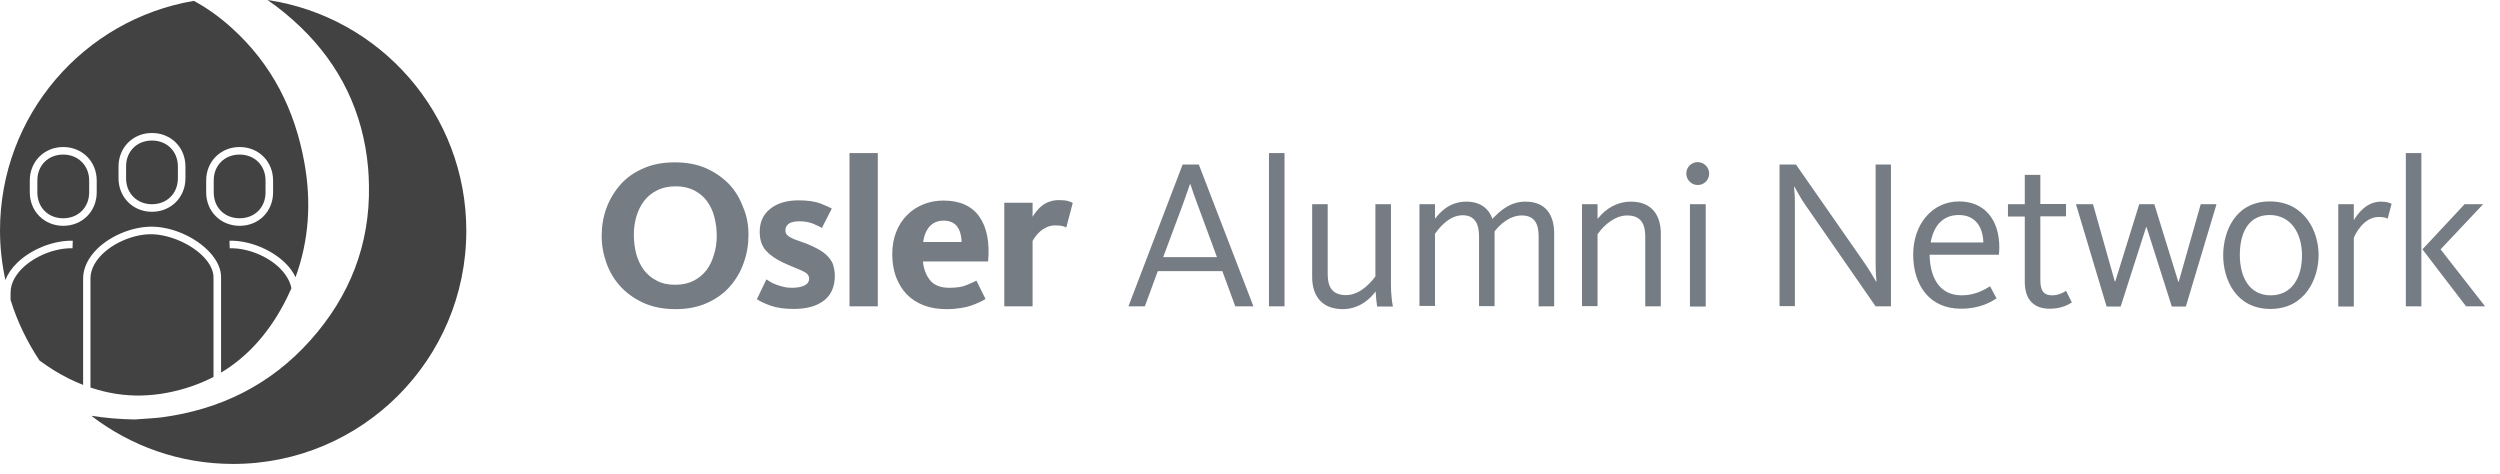 
<svg width="153px" height="29px" viewBox="0 0 153 29" version="1.1" xmlns="http://www.w3.org/2000/svg" xmlns:xlink="http://www.w3.org/1999/xlink">
  <title>
    Osler Alumni Logo
  </title>    
    <g id="Page-1" stroke="none" stroke-width="1" fill="none" fill-rule="evenodd">
        <g id="ALUMNI-EN-Mobile-Logo" fill-rule="nonzero">
            <path d="M45.807,14.375 C45.807,14.969 45.714,15.538 45.516,16.079 C45.331,16.621 45.04,17.11 44.671,17.533 C44.301,17.955 43.838,18.286 43.283,18.537 C42.728,18.788 42.094,18.92 41.354,18.92 C40.628,18.92 39.98,18.801 39.412,18.55 C38.857,18.299 38.382,17.969 37.998,17.559 C37.615,17.149 37.325,16.674 37.126,16.132 C36.928,15.59 36.822,15.022 36.822,14.441 C36.822,13.846 36.915,13.278 37.113,12.737 C37.311,12.195 37.602,11.719 37.972,11.296 C38.342,10.874 38.818,10.543 39.372,10.306 C39.927,10.055 40.575,9.936 41.301,9.936 C42.028,9.936 42.675,10.055 43.23,10.306 C43.785,10.557 44.248,10.887 44.631,11.283 C45.014,11.693 45.291,12.168 45.49,12.71 C45.714,13.225 45.807,13.794 45.807,14.375 Z M43.865,14.428 C43.865,14.031 43.812,13.648 43.719,13.278 C43.627,12.908 43.468,12.591 43.27,12.314 C43.072,12.036 42.808,11.825 42.491,11.653 C42.173,11.495 41.803,11.402 41.367,11.402 C40.931,11.402 40.548,11.481 40.231,11.64 C39.914,11.799 39.637,12.01 39.425,12.287 C39.214,12.565 39.055,12.882 38.95,13.239 C38.844,13.595 38.791,13.979 38.791,14.375 C38.791,14.784 38.844,15.168 38.936,15.538 C39.042,15.908 39.187,16.225 39.399,16.515 C39.61,16.793 39.874,17.017 40.192,17.176 C40.509,17.348 40.879,17.427 41.315,17.427 C41.751,17.427 42.121,17.348 42.438,17.189 C42.755,17.031 43.019,16.806 43.23,16.542 C43.442,16.264 43.587,15.947 43.693,15.59 C43.812,15.22 43.865,14.837 43.865,14.428 Z M51.092,16.872 C51.092,17.546 50.867,18.048 50.431,18.391 C49.982,18.735 49.374,18.907 48.581,18.907 C48.013,18.907 47.538,18.841 47.168,18.709 C46.798,18.576 46.52,18.444 46.322,18.312 L46.903,17.097 C46.969,17.136 47.049,17.189 47.154,17.255 C47.26,17.321 47.379,17.374 47.524,17.427 C47.67,17.48 47.815,17.519 47.974,17.559 C48.132,17.599 48.304,17.612 48.476,17.612 C48.806,17.612 49.057,17.559 49.242,17.467 C49.427,17.374 49.519,17.229 49.519,17.044 C49.519,16.938 49.48,16.846 49.4,16.766 C49.321,16.687 49.202,16.621 49.057,16.555 C48.912,16.489 48.74,16.423 48.555,16.344 C48.357,16.264 48.145,16.172 47.921,16.066 C47.472,15.855 47.128,15.617 46.877,15.339 C46.626,15.062 46.494,14.679 46.494,14.19 C46.494,13.595 46.705,13.12 47.141,12.776 C47.577,12.433 48.145,12.261 48.872,12.261 C49.414,12.261 49.863,12.327 50.193,12.446 C50.524,12.578 50.761,12.684 50.907,12.763 L50.299,13.952 C50.18,13.873 49.995,13.794 49.757,13.688 C49.519,13.595 49.242,13.543 48.938,13.543 C48.634,13.543 48.41,13.595 48.277,13.688 C48.132,13.794 48.066,13.926 48.066,14.097 C48.066,14.203 48.092,14.296 48.159,14.362 C48.225,14.441 48.317,14.507 48.436,14.56 C48.555,14.626 48.687,14.679 48.859,14.732 C49.017,14.784 49.189,14.851 49.374,14.917 C49.625,15.022 49.863,15.128 50.074,15.247 C50.286,15.366 50.471,15.498 50.616,15.643 C50.761,15.789 50.893,15.96 50.973,16.159 C51.039,16.383 51.092,16.608 51.092,16.872 Z M51.99,18.748 L51.99,9.367 L53.721,9.367 L53.721,18.748 L51.99,18.748 Z M56.482,15.974 C56.522,16.462 56.68,16.859 56.931,17.163 C57.182,17.467 57.579,17.612 58.107,17.612 C58.543,17.612 58.887,17.559 59.138,17.453 C59.389,17.348 59.6,17.255 59.759,17.176 L60.314,18.299 C60.208,18.365 60.089,18.431 59.944,18.497 C59.799,18.563 59.64,18.629 59.455,18.695 C59.27,18.761 59.045,18.814 58.794,18.854 C58.543,18.893 58.253,18.92 57.936,18.92 C57.407,18.92 56.931,18.841 56.522,18.682 C56.112,18.524 55.769,18.299 55.478,17.995 C55.201,17.704 54.989,17.348 54.831,16.938 C54.685,16.528 54.606,16.066 54.606,15.564 C54.606,15.062 54.685,14.6 54.844,14.203 C55.002,13.794 55.227,13.45 55.505,13.173 C55.782,12.882 56.112,12.671 56.495,12.512 C56.879,12.353 57.288,12.274 57.737,12.274 C58.742,12.274 59.468,12.604 59.931,13.252 C60.393,13.899 60.578,14.824 60.472,16 L56.482,16 L56.482,15.974 Z M58.847,14.798 C58.847,14.613 58.821,14.441 58.781,14.296 C58.742,14.137 58.675,14.005 58.596,13.886 C58.517,13.767 58.398,13.675 58.266,13.609 C58.121,13.543 57.962,13.503 57.764,13.503 C57.394,13.503 57.116,13.622 56.905,13.846 C56.694,14.071 56.562,14.388 56.495,14.811 L58.847,14.811 L58.847,14.798 Z M65.255,13.926 C65.202,13.886 65.123,13.86 65.017,13.833 C64.912,13.807 64.766,13.794 64.581,13.794 C64.396,13.794 64.225,13.833 64.066,13.899 C63.908,13.979 63.775,14.058 63.656,14.164 C63.538,14.269 63.445,14.375 63.366,14.481 C63.287,14.586 63.234,14.679 63.194,14.745 L63.194,18.748 L61.463,18.748 L61.463,12.406 L63.194,12.406 L63.194,13.265 C63.26,13.146 63.353,13.04 63.445,12.908 C63.551,12.789 63.656,12.671 63.789,12.578 C63.921,12.472 64.066,12.393 64.238,12.34 C64.41,12.274 64.595,12.248 64.793,12.248 C65.031,12.248 65.216,12.261 65.348,12.301 C65.48,12.34 65.585,12.38 65.652,12.419 L65.255,13.926 Z M72.377,10.068 L73.367,10.068 L76.71,18.748 L75.6,18.748 L74.808,16.595 L70.857,16.595 L70.064,18.748 L69.06,18.748 L72.377,10.068 Z M74.477,15.736 L73.381,12.763 C73.103,12.036 72.984,11.666 72.852,11.27 L72.826,11.27 C72.68,11.706 72.535,12.102 72.297,12.763 L71.187,15.736 L74.477,15.736 Z M77.661,9.367 L78.613,9.367 L78.613,18.748 L77.661,18.748 L77.661,9.367 Z M80.304,16.951 L80.304,12.499 L81.255,12.499 L81.255,16.78 C81.255,17.559 81.533,18.061 82.378,18.061 C83.329,18.061 84.043,17.097 84.175,16.912 L84.175,12.499 L85.126,12.499 L85.126,17.44 C85.126,17.969 85.192,18.51 85.245,18.761 L84.281,18.761 C84.254,18.603 84.201,18.154 84.188,17.836 C83.898,18.233 83.237,18.92 82.154,18.92 C80.832,18.907 80.304,18.035 80.304,16.951 Z M86.87,12.499 L87.822,12.499 L87.822,13.384 C88.099,13.04 88.667,12.34 89.737,12.34 C90.649,12.34 91.138,12.816 91.336,13.397 C91.825,12.869 92.446,12.34 93.358,12.34 C94.626,12.34 95.115,13.186 95.115,14.296 L95.115,18.748 L94.164,18.748 L94.164,14.467 C94.164,13.714 93.926,13.186 93.133,13.186 C92.367,13.186 91.759,13.78 91.468,14.164 L91.468,18.735 L90.517,18.735 L90.517,14.454 C90.517,13.675 90.239,13.173 89.513,13.173 C88.601,13.173 87.954,14.124 87.822,14.309 L87.822,18.722 L86.87,18.722 L86.87,12.499 L86.87,12.499 Z M96.819,12.499 L97.77,12.499 L97.77,13.397 C98.325,12.697 99.039,12.34 99.805,12.34 C101.126,12.34 101.642,13.212 101.642,14.296 L101.642,18.748 L100.69,18.748 L100.69,14.467 C100.69,13.688 100.413,13.186 99.581,13.186 C98.88,13.186 98.206,13.714 97.77,14.335 L97.77,18.735 L96.819,18.735 L96.819,12.499 L96.819,12.499 Z M103.201,10.623 C103.201,10.226 103.518,9.922 103.901,9.922 C104.284,9.922 104.601,10.239 104.601,10.623 C104.601,11.019 104.284,11.323 103.901,11.323 C103.518,11.323 103.201,11.006 103.201,10.623 Z M103.425,12.499 L104.39,12.499 L104.39,18.761 L103.425,18.761 L103.425,12.499 Z M108.908,10.068 L109.912,10.068 L114.008,15.947 C114.418,16.528 114.656,16.964 114.814,17.229 L114.841,17.229 C114.827,17.057 114.788,16.7 114.788,16.053 L114.788,10.068 L115.726,10.068 L115.726,18.748 L114.788,18.748 L110.494,12.552 C110.23,12.182 109.979,11.706 109.82,11.429 L109.794,11.429 C109.807,11.6 109.846,11.957 109.846,12.38 L109.846,18.735 L108.908,18.735 L108.908,10.068 Z M117.087,15.577 C117.087,13.741 118.236,12.327 119.901,12.327 C121.447,12.327 122.358,13.437 122.358,15.141 C122.358,15.287 122.345,15.432 122.332,15.59 L118.091,15.59 C118.117,16.925 118.646,18.074 120.059,18.074 C120.931,18.074 121.526,17.678 121.79,17.519 L122.187,18.259 C121.87,18.471 121.169,18.893 120.033,18.893 C118.078,18.907 117.087,17.44 117.087,15.577 Z M121.381,14.837 C121.354,13.952 120.945,13.159 119.874,13.159 C118.87,13.159 118.329,13.86 118.157,14.837 L121.381,14.837 Z M123.917,17.255 L123.917,13.252 L122.887,13.252 L122.887,12.499 L123.917,12.499 L123.917,10.702 L124.869,10.702 L124.869,12.486 L126.441,12.486 L126.441,13.239 L124.869,13.239 L124.869,17.149 C124.869,17.77 125.054,18.074 125.595,18.074 C125.992,18.074 126.335,17.876 126.441,17.797 L126.798,18.51 C126.613,18.629 126.164,18.893 125.476,18.893 C124.433,18.907 123.917,18.299 123.917,17.255 Z M127.049,12.499 L128.092,12.499 L129.427,17.229 L129.453,17.229 L130.92,12.499 L131.845,12.499 L133.311,17.242 L133.338,17.242 L134.685,12.499 L135.65,12.499 L133.774,18.761 L132.915,18.761 L131.369,13.899 L131.343,13.899 L129.784,18.761 L128.925,18.761 L127.049,12.499 Z M136.059,15.63 C136.059,14.164 136.799,12.327 138.913,12.327 C141.027,12.327 141.899,14.137 141.899,15.604 C141.899,17.07 141.067,18.907 138.953,18.907 C136.839,18.907 136.059,17.097 136.059,15.63 Z M140.882,15.63 C140.882,14.282 140.208,13.159 138.9,13.159 C137.592,13.159 137.077,14.269 137.077,15.604 C137.077,16.951 137.658,18.074 138.966,18.074 C140.274,18.074 140.882,16.978 140.882,15.63 Z M143.102,12.499 L144.053,12.499 L144.053,13.476 C144.304,13.054 144.846,12.34 145.718,12.34 C146.101,12.34 146.286,12.433 146.365,12.472 L146.127,13.384 C146.061,13.344 145.903,13.278 145.585,13.278 C144.647,13.278 144.119,14.362 144.053,14.56 L144.053,18.761 L143.102,18.761 L143.102,12.499 L143.102,12.499 Z M147.237,9.367 L148.188,9.367 L148.188,18.748 L147.237,18.748 L147.237,9.367 Z M148.254,15.26 L150.831,12.499 L151.967,12.499 L149.364,15.26 L152.086,18.748 L150.923,18.748 L148.254,15.26 Z" id="Shape" fill="#767C83"></path>
            <g id="Group" fill="#424242">
                <path d="M3.871,9.46 C2.946,9.46 2.286,10.121 2.286,11.045 L2.286,11.772 C2.286,12.697 2.946,13.358 3.871,13.358 C4.783,13.358 5.457,12.697 5.457,11.772 L5.457,11.045 C5.457,10.134 4.783,9.46 3.871,9.46 Z" id="Path"></path>
                <path d="M13.067,17.044 L13.067,17.044 C13.093,16.515 12.763,16.04 12.486,15.749 C11.746,14.956 10.438,14.375 9.328,14.335 C8.271,14.309 7.042,14.798 6.263,15.551 C5.932,15.881 5.536,16.396 5.536,17.044 L5.536,17.044 L5.536,23.716 C6.553,24.059 7.597,24.231 8.667,24.205 C9.182,24.192 9.711,24.139 10.253,24.033 C11.283,23.835 12.221,23.505 13.067,23.069 C13.067,23.069 13.067,17.044 13.067,17.044 Z" id="Path"></path>
                <path d="M9.301,8.601 C8.377,8.601 7.716,9.262 7.716,10.187 L7.716,10.913 C7.716,11.825 8.377,12.499 9.301,12.499 C10.213,12.499 10.887,11.838 10.887,10.913 L10.887,10.187 C10.887,9.275 10.226,8.601 9.301,8.601 Z" id="Path"></path>
                <path d="M16.251,11.772 L16.251,11.045 C16.251,10.134 15.59,9.46 14.666,9.46 C13.741,9.46 13.08,10.121 13.08,11.045 L13.08,11.772 C13.08,12.697 13.741,13.358 14.666,13.358 C15.59,13.358 16.251,12.697 16.251,11.772 Z" id="Path"></path>
                <path d="M17.123,16.41 C16.357,15.656 15.128,15.168 14.058,15.194 L14.045,14.732 C15.22,14.705 16.581,15.247 17.44,16.079 C17.731,16.357 17.942,16.661 18.088,16.964 C18.907,14.718 19.065,12.367 18.629,9.962 C18.048,6.712 16.634,3.924 14.19,1.718 C13.45,1.044 12.671,0.489 11.865,0.053 C5.126,1.189 0,7.055 0,14.111 C0,15.154 0.119,16.159 0.33,17.136 C0.476,16.766 0.713,16.41 1.057,16.079 C1.916,15.247 3.277,14.705 4.453,14.732 L4.439,15.194 C3.382,15.168 2.154,15.656 1.374,16.41 C1.044,16.74 0.647,17.255 0.647,17.903 L0.647,18.352 C1.057,19.686 1.665,20.928 2.418,22.064 C2.709,22.276 2.999,22.474 3.316,22.672 C3.898,23.029 4.479,23.32 5.087,23.557 L5.087,17.044 L5.087,17.044 C5.087,16.41 5.391,15.775 5.959,15.22 C6.818,14.388 8.178,13.846 9.354,13.873 C10.596,13.899 11.997,14.533 12.829,15.432 C13.305,15.947 13.556,16.502 13.529,17.044 L13.529,17.044 L13.529,22.804 C15.247,21.774 16.581,20.215 17.559,18.233 C17.652,18.035 17.744,17.836 17.836,17.638 C17.731,17.11 17.4,16.687 17.123,16.41 Z M5.919,11.772 C5.919,12.935 5.034,13.82 3.871,13.82 C2.709,13.82 1.823,12.935 1.823,11.772 L1.823,11.045 C1.823,9.883 2.709,8.998 3.871,8.998 C5.034,8.998 5.919,9.883 5.919,11.045 L5.919,11.772 Z M11.349,10.913 C11.349,12.076 10.464,12.961 9.301,12.961 C8.139,12.961 7.254,12.076 7.254,10.913 L7.254,10.187 C7.254,9.024 8.139,8.139 9.301,8.139 C10.464,8.139 11.349,9.024 11.349,10.187 L11.349,10.913 Z M12.618,11.772 L12.618,11.045 C12.618,9.883 13.503,8.998 14.666,8.998 C15.828,8.998 16.713,9.883 16.713,11.045 L16.713,11.772 C16.713,12.935 15.841,13.82 14.666,13.82 C13.503,13.82 12.618,12.935 12.618,11.772 Z" id="Shape"></path>
            </g>
            <path d="M16.37,0 C17.07,0.476 17.744,1.031 18.391,1.652 C20.809,3.977 22.223,6.857 22.527,10.266 C22.553,10.623 22.58,10.979 22.58,11.336 L22.58,11.363 C22.646,14.956 21.417,18.114 18.999,20.822 C16.555,23.557 13.476,25.064 9.909,25.539 C9.394,25.605 8.865,25.618 8.244,25.671 C7.333,25.658 6.448,25.579 5.589,25.447 C7.993,27.296 11.006,28.393 14.269,28.393 C22.157,28.393 28.538,21.998 28.538,14.124 C28.538,6.95 23.254,1.017 16.37,0 Z" id="Path" fill="#424242"></path>
        </g>
    </g>
</svg>